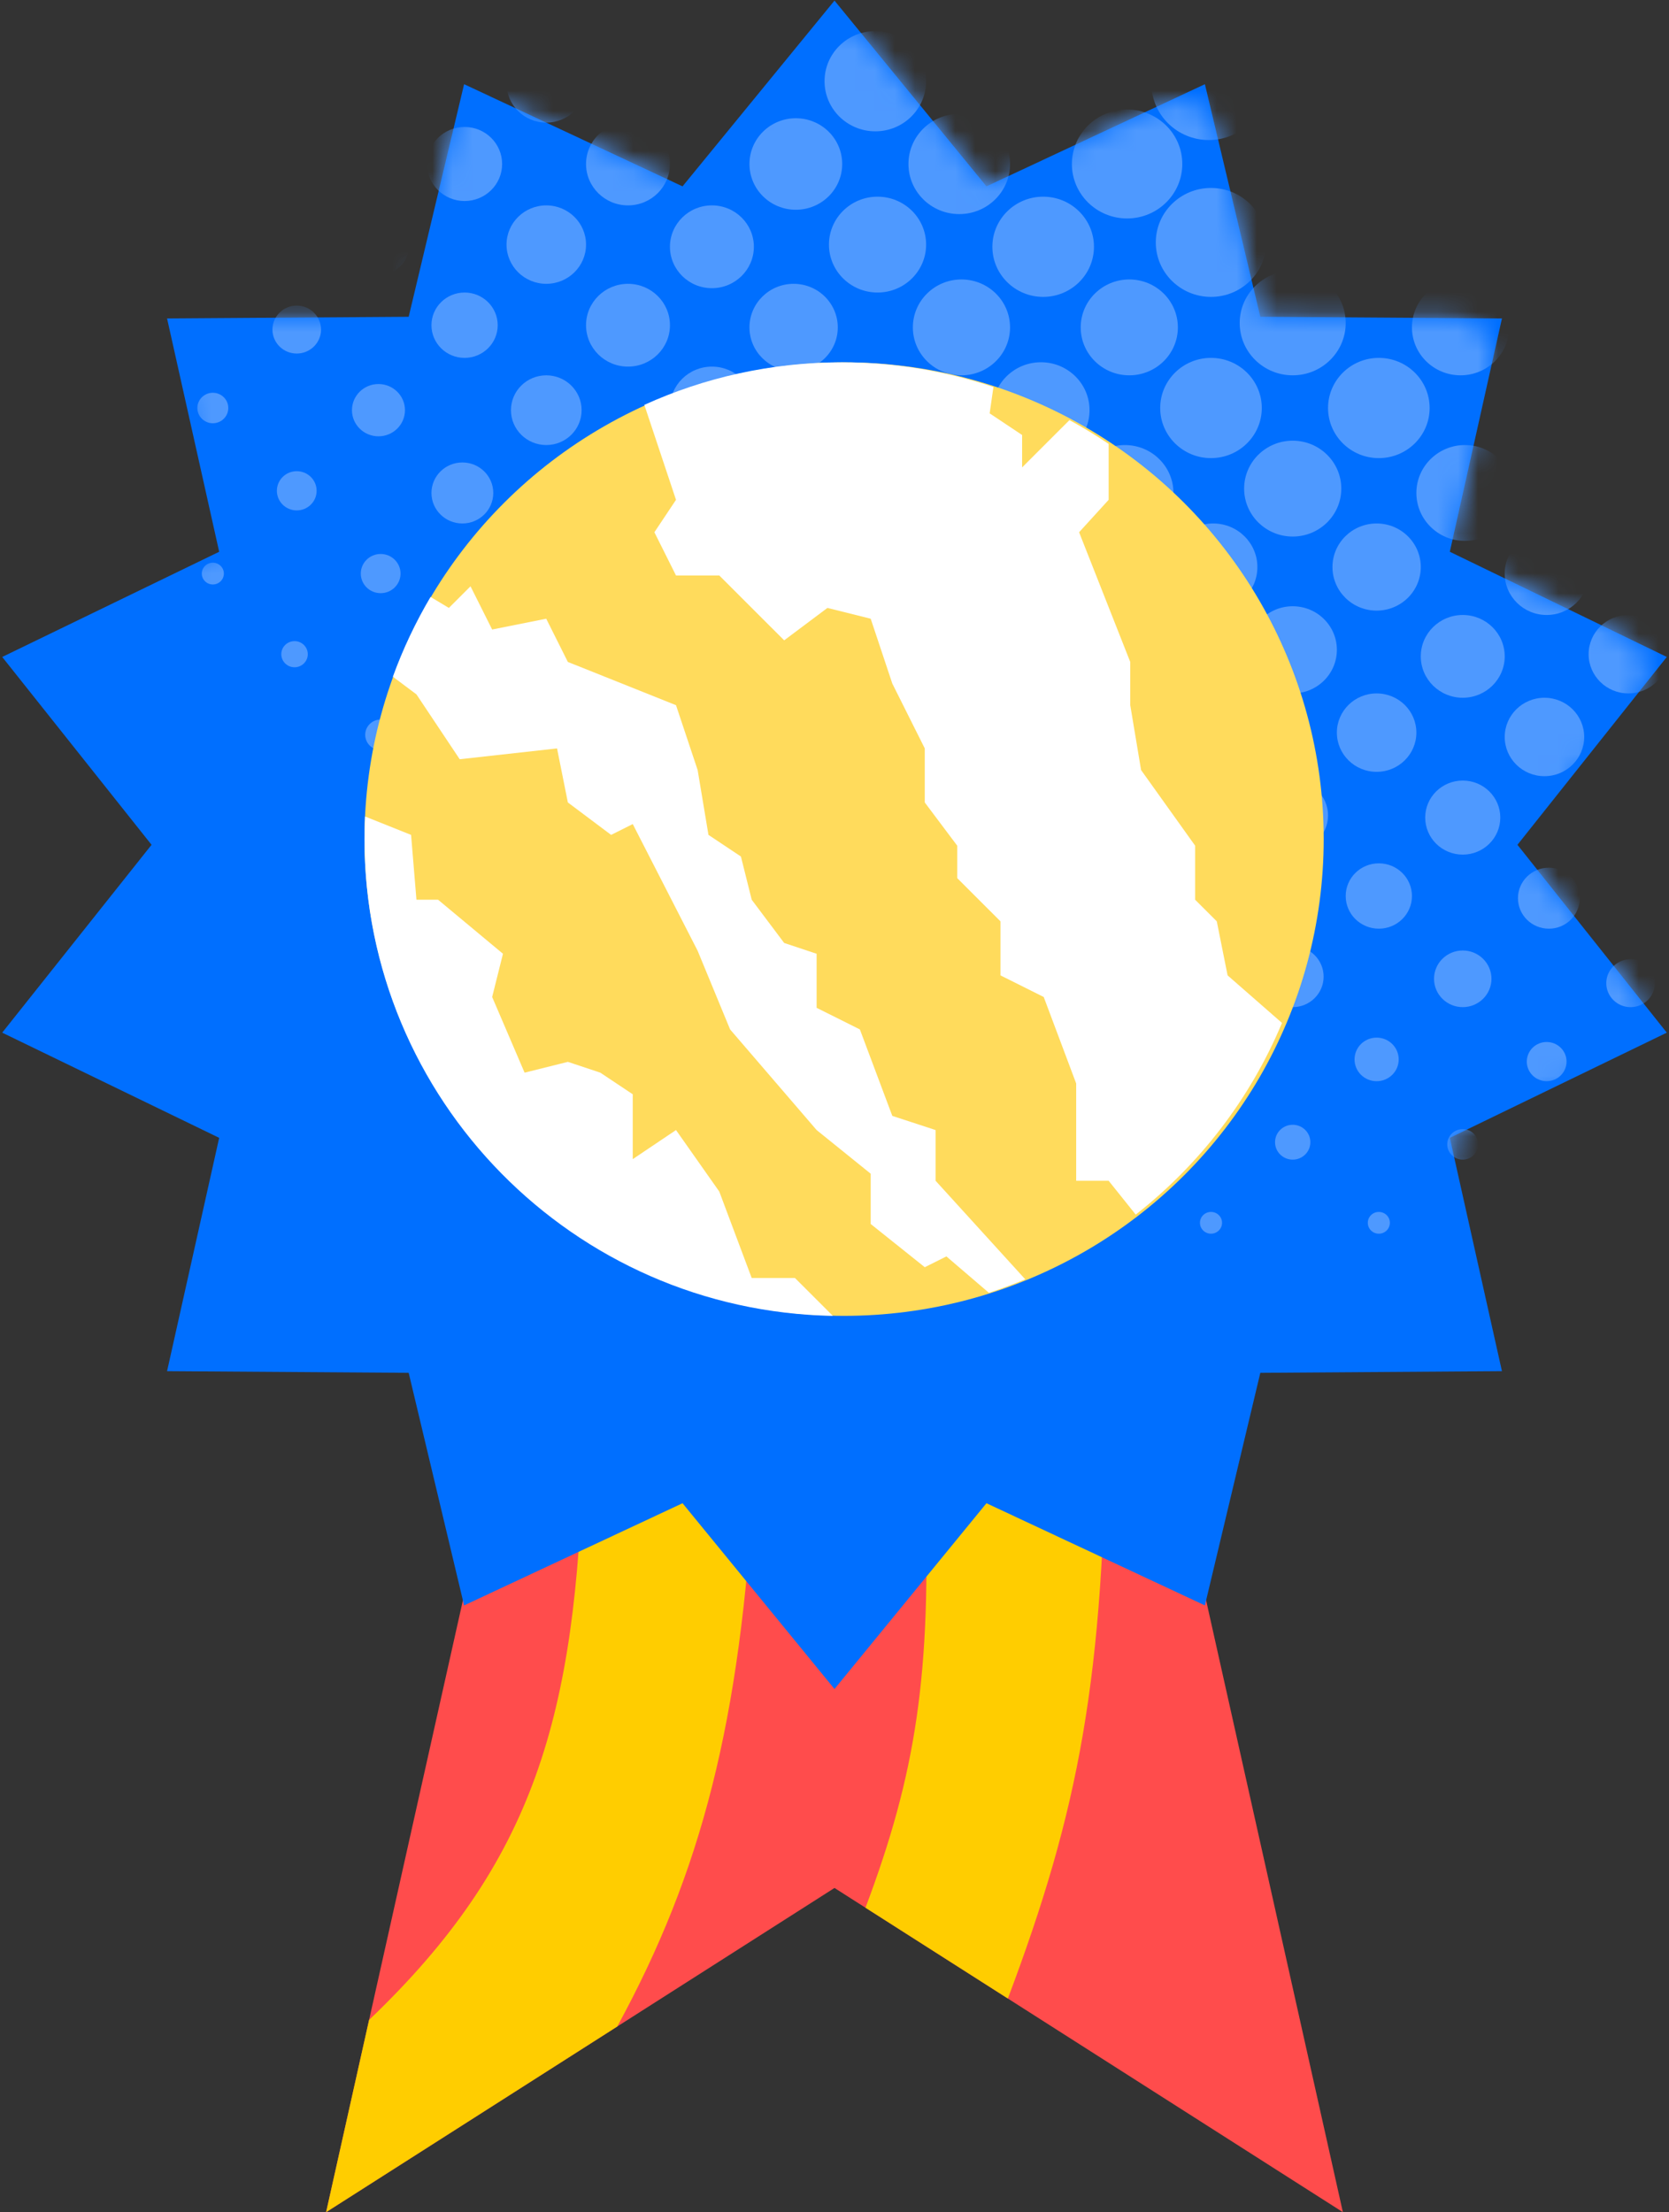 <svg width="83" height="110" viewBox="0 0 83 110" fill="none" xmlns="http://www.w3.org/2000/svg">
<rect x="0" y="0" width="83" height="110" fill="#333333" stroke="none"/>
<path d="M16.218 110L27.667 58.793H55.333L66.782 110L41.5 93.879L16.218 110Z" fill="#FF4C4C"/>
<path d="M18.355 100.441L16.218 110L30.697 100.768C34.877 93.088 36.826 85.672 37.5 73.5L29 72.5C28.642 85.296 26.592 92.574 18.355 100.441Z" fill="#FFCD00"/>
<path d="M50.122 99.377C53.638 90.034 54.931 83.448 55 70L46 74C46.339 83.241 45.534 88.234 43.041 94.862L50.122 99.377Z" fill="#FFCD00"/>
<path d="M41.5 0.03L49.057 9.267L59.92 4.187L62.676 15.752L74.692 15.835L72.1 27.437L82.89 32.667L75.463 42.008L82.89 51.349L72.1 56.579L74.692 68.181L62.676 68.264L59.92 79.829L49.057 74.748L41.5 83.986L33.943 74.748L23.08 79.829L20.324 68.264L8.308 68.181L10.9 56.579L0.11 51.349L7.537 42.008L0.11 32.667L10.9 27.437L8.308 15.835L20.324 15.752L23.08 4.187L33.943 9.267L41.5 0.03Z" fill="#006FFF"/>
<mask id="mask0_68_29" style="mask-type:alpha" maskUnits="userSpaceOnUse" x="1" y="1" width="81" height="82">
<path d="M39.952 1.922C40.752 0.944 42.248 0.944 43.048 1.922L49.057 9.267L57.696 5.227C58.844 4.69 60.196 5.342 60.489 6.575L62.676 15.752L72.213 15.818C73.488 15.827 74.429 17.01 74.151 18.254L72.1 27.437L80.642 31.578C81.795 32.136 82.132 33.619 81.335 34.622L75.463 42.008L81.335 49.394C82.132 50.397 81.795 51.88 80.642 52.438L72.1 56.579L74.151 65.762C74.429 67.006 73.488 68.189 72.213 68.198L62.676 68.264L60.489 77.441C60.196 78.673 58.844 79.326 57.696 78.789L49.057 74.748L43.048 82.094C42.248 83.072 40.752 83.072 39.952 82.094L33.943 74.748L25.304 78.789C24.156 79.326 22.805 78.673 22.511 77.441L20.324 68.264L10.787 68.198C9.512 68.189 8.571 67.006 8.849 65.762L10.9 56.579L2.358 52.438C1.205 51.88 0.868 50.397 1.665 49.394L7.537 42.008L1.665 34.622C0.868 33.619 1.205 32.136 2.358 31.578L10.9 27.437L8.849 18.254C8.571 17.01 9.512 15.827 10.787 15.818L20.324 15.752L22.511 6.575C22.805 5.342 24.156 4.69 25.304 5.227L33.943 9.267L39.952 1.922Z" fill="#006FFF"/>
</mask>
<g mask="url(#mask0_68_29)">
<path d="M61.651 16.063C61.651 14.627 62.831 13.463 64.287 13.463C65.742 13.463 66.922 14.627 66.922 16.063C66.922 17.499 65.742 18.663 64.287 18.663C62.831 18.663 61.651 17.499 61.651 16.063Z" fill="#4E99FF"/>
<path d="M61.871 24.296C61.871 22.98 62.952 21.913 64.287 21.913C65.621 21.913 66.703 22.98 66.703 24.296C66.703 25.613 65.621 26.68 64.287 26.68C62.952 26.68 61.871 25.613 61.871 24.296Z" fill="#4E99FF"/>
<path d="M62.09 32.313C62.09 31.116 63.074 30.146 64.287 30.146C65.5 30.146 66.483 31.116 66.483 32.313C66.483 33.51 65.5 34.48 64.287 34.48C63.074 34.48 62.09 33.51 62.09 32.313Z" fill="#4E99FF"/>
<path d="M62.53 40.546C62.53 39.589 63.316 38.813 64.287 38.813C65.257 38.813 66.044 39.589 66.044 40.546C66.044 41.504 65.257 42.279 64.287 42.279C63.316 42.279 62.53 41.504 62.53 40.546Z" fill="#4E99FF"/>
<path d="M62.749 48.563C62.749 47.725 63.438 47.046 64.287 47.046C65.136 47.046 65.824 47.725 65.824 48.563C65.824 49.401 65.136 50.08 64.287 50.08C63.438 50.08 62.749 49.401 62.749 48.563Z" fill="#4E99FF"/>
<path d="M63.408 56.796C63.408 56.318 63.801 55.929 64.287 55.929C64.772 55.929 65.165 56.318 65.165 56.796C65.165 57.275 64.772 57.663 64.287 57.663C63.801 57.663 63.408 57.275 63.408 56.796Z" fill="#4E99FF"/>
<path d="M58.576 16.28C58.576 14.963 57.494 13.896 56.16 13.896C54.826 13.896 53.744 14.963 53.744 16.28C53.744 17.596 54.826 18.663 56.16 18.663C57.494 18.663 58.576 17.596 58.576 16.28Z" fill="#4E99FF"/>
<path d="M62.969 12.055C62.969 10.559 61.74 9.346 60.223 9.346C58.707 9.346 57.478 10.559 57.478 12.055C57.478 13.55 58.707 14.763 60.223 14.763C61.74 14.763 62.969 13.55 62.969 12.055Z" fill="#4E99FF"/>
<path d="M60.333 26.03C59.12 26.03 58.137 27 58.137 28.196C58.137 29.393 59.12 30.363 60.333 30.363C61.546 30.363 62.53 29.393 62.53 28.196C62.53 27 61.546 26.03 60.333 26.03Z" fill="#4E99FF"/>
<path d="M41.883 8.155C41.883 6.898 40.851 5.88 39.577 5.88C38.303 5.88 37.271 6.898 37.271 8.155C37.271 9.411 38.303 10.43 39.577 10.43C40.851 10.43 41.883 9.411 41.883 8.155Z" fill="#4E99FF"/>
<path d="M37.49 12.271C37.49 11.134 36.556 10.213 35.404 10.213C34.251 10.213 33.317 11.134 33.317 12.271C33.317 13.408 34.251 14.33 35.404 14.33C36.556 14.33 37.49 13.408 37.49 12.271Z" fill="#4E99FF"/>
<path d="M33.317 8.155C33.317 7.018 32.383 6.096 31.23 6.096C30.078 6.096 29.144 7.018 29.144 8.155C29.144 9.291 30.078 10.213 31.23 10.213C32.383 10.213 33.317 9.291 33.317 8.155Z" fill="#4E99FF"/>
<path d="M58.137 32.638C58.137 31.501 57.203 30.58 56.05 30.58C54.898 30.58 53.964 31.501 53.964 32.638C53.964 33.775 54.898 34.696 56.05 34.696C57.203 34.696 58.137 33.775 58.137 32.638Z" fill="#4E99FF"/>
<path d="M29.144 4.146C29.144 3.069 28.259 2.196 27.167 2.196C26.075 2.196 25.19 3.069 25.19 4.146C25.19 5.223 26.075 6.096 27.167 6.096C28.259 6.096 29.144 5.223 29.144 4.146Z" fill="#4E99FF"/>
<path d="M60.333 34.48C59.241 34.48 58.356 35.353 58.356 36.429C58.356 37.507 59.241 38.38 60.333 38.38C61.425 38.38 62.31 37.507 62.31 36.429C62.31 35.353 61.425 34.48 60.333 34.48Z" fill="#4E99FF"/>
<path d="M61.871 44.554C61.871 43.657 61.133 42.929 60.223 42.929C59.314 42.929 58.576 43.657 58.576 44.554C58.576 45.452 59.314 46.179 60.223 46.179C61.133 46.179 61.871 45.452 61.871 44.554Z" fill="#4E99FF"/>
<path d="M24.971 8.155C24.971 7.138 24.135 6.313 23.104 6.313C22.073 6.313 21.237 7.138 21.237 8.155C21.237 9.172 22.073 9.996 23.104 9.996C24.135 9.996 24.971 9.172 24.971 8.155Z" fill="#4E99FF"/>
<path d="M57.917 40.654C57.917 39.637 57.081 38.813 56.05 38.813C55.019 38.813 54.183 39.637 54.183 40.654C54.183 41.672 55.019 42.496 56.05 42.496C57.081 42.496 57.917 41.672 57.917 40.654Z" fill="#4E99FF"/>
<path d="M29.144 12.163C29.144 11.086 28.259 10.213 27.167 10.213C26.075 10.213 25.19 11.086 25.19 12.163C25.19 13.24 26.075 14.113 27.167 14.113C28.259 14.113 29.144 13.24 29.144 12.163Z" fill="#4E99FF"/>
<path d="M53.964 36.646C53.964 35.569 53.078 34.696 51.987 34.696C50.895 34.696 50.01 35.569 50.01 36.646C50.01 37.723 50.895 38.596 51.987 38.596C53.078 38.596 53.964 37.723 53.964 36.646Z" fill="#4E99FF"/>
<path d="M33.317 16.171C33.317 15.034 32.383 14.113 31.23 14.113C30.078 14.113 29.144 15.034 29.144 16.171C29.144 17.308 30.078 18.23 31.23 18.23C32.383 18.23 33.317 17.308 33.317 16.171Z" fill="#4E99FF"/>
<path d="M28.924 20.396C28.924 19.439 28.137 18.663 27.167 18.663C26.197 18.663 25.41 19.439 25.41 20.396C25.41 21.354 26.197 22.13 27.167 22.13C28.137 22.13 28.924 21.354 28.924 20.396Z" fill="#4E99FF"/>
<path d="M24.751 16.171C24.751 15.274 24.014 14.546 23.104 14.546C22.194 14.546 21.456 15.274 21.456 16.171C21.456 17.069 22.194 17.796 23.104 17.796C24.014 17.796 24.751 17.069 24.751 16.171Z" fill="#4E99FF"/>
<path d="M49.571 40.654C49.571 39.757 48.833 39.029 47.923 39.029C47.014 39.029 46.276 39.757 46.276 40.654C46.276 41.552 47.014 42.279 47.923 42.279C48.833 42.279 49.571 41.552 49.571 40.654Z" fill="#4E99FF"/>
<path d="M20.358 12.163C20.358 11.325 19.67 10.646 18.821 10.646C17.971 10.646 17.283 11.325 17.283 12.163C17.283 13.001 17.971 13.68 18.821 13.68C19.67 13.68 20.358 13.001 20.358 12.163Z" fill="#4E99FF"/>
<path d="M53.305 44.663C53.305 43.825 52.616 43.146 51.767 43.146C50.918 43.146 50.23 43.825 50.23 44.663C50.23 45.501 50.918 46.179 51.767 46.179C52.616 46.179 53.305 45.501 53.305 44.663Z" fill="#4E99FF"/>
<path d="M57.478 48.671C57.478 47.893 56.839 47.263 56.05 47.263C55.262 47.263 54.623 47.893 54.623 48.671C54.623 49.449 55.262 50.08 56.05 50.08C56.839 50.08 57.478 49.449 57.478 48.671Z" fill="#4E99FF"/>
<path d="M60.333 51.596C59.727 51.596 59.235 52.081 59.235 52.679C59.235 53.278 59.727 53.763 60.333 53.763C60.94 53.763 61.431 53.278 61.431 52.679C61.431 52.081 60.94 51.596 60.333 51.596Z" fill="#4E99FF"/>
<path d="M60.223 60.263C59.92 60.263 59.674 60.505 59.674 60.804C59.674 61.104 59.92 61.346 60.223 61.346C60.527 61.346 60.773 61.104 60.773 60.804C60.773 60.505 60.527 60.263 60.223 60.263Z" fill="#4E99FF"/>
<path d="M52.865 52.788C52.865 52.249 52.423 51.813 51.877 51.813C51.331 51.813 50.889 52.249 50.889 52.788C50.889 53.326 51.331 53.763 51.877 53.763C52.423 53.763 52.865 53.326 52.865 52.788Z" fill="#4E99FF"/>
<path d="M56.819 56.904C56.819 56.486 56.475 56.146 56.05 56.146C55.626 56.146 55.281 56.486 55.281 56.904C55.281 57.323 55.626 57.663 56.05 57.663C56.475 57.663 56.819 57.323 56.819 56.904Z" fill="#4E99FF"/>
<path d="M15.965 16.388C15.965 15.73 15.424 15.196 14.757 15.196C14.09 15.196 13.549 15.73 13.549 16.388C13.549 17.046 14.09 17.58 14.757 17.58C15.424 17.58 15.965 17.046 15.965 16.388Z" fill="#4E99FF"/>
<path d="M48.912 48.888C48.912 48.23 48.371 47.696 47.704 47.696C47.036 47.696 46.496 48.23 46.496 48.888C46.496 49.546 47.036 50.08 47.704 50.08C48.371 50.08 48.912 49.546 48.912 48.888Z" fill="#4E99FF"/>
<path d="M20.139 20.396C20.139 19.678 19.549 19.096 18.821 19.096C18.093 19.096 17.503 19.678 17.503 20.396C17.503 21.114 18.093 21.696 18.821 21.696C19.549 21.696 20.139 21.114 20.139 20.396Z" fill="#4E99FF"/>
<path d="M44.958 44.88C44.958 44.161 44.368 43.58 43.64 43.58C42.913 43.58 42.322 44.161 42.322 44.88C42.322 45.597 42.913 46.179 43.64 46.179C44.368 46.179 44.958 45.597 44.958 44.88Z" fill="#4E99FF"/>
<path d="M24.531 24.513C24.531 23.675 23.843 22.996 22.994 22.996C22.145 22.996 21.456 23.675 21.456 24.513C21.456 25.351 22.145 26.03 22.994 26.03C23.843 26.03 24.531 25.351 24.531 24.513Z" fill="#4E99FF"/>
<path d="M19.919 28.521C19.919 27.983 19.476 27.546 18.93 27.546C18.385 27.546 17.942 27.983 17.942 28.521C17.942 29.06 18.385 29.496 18.93 29.496C19.476 29.496 19.919 29.06 19.919 28.521Z" fill="#4E99FF"/>
<path d="M15.746 24.405C15.746 23.866 15.303 23.43 14.757 23.43C14.211 23.43 13.769 23.866 13.769 24.405C13.769 24.943 14.211 25.38 14.757 25.38C15.303 25.38 15.746 24.943 15.746 24.405Z" fill="#4E99FF"/>
<path d="M40.565 48.888C40.565 48.349 40.123 47.913 39.577 47.913C39.031 47.913 38.589 48.349 38.589 48.888C38.589 49.426 39.031 49.863 39.577 49.863C40.123 49.863 40.565 49.426 40.565 48.888Z" fill="#4E99FF"/>
<path d="M11.353 20.288C11.353 19.869 11.009 19.53 10.584 19.53C10.159 19.53 9.815 19.869 9.815 20.288C9.815 20.707 10.159 21.046 10.584 21.046C11.009 21.046 11.353 20.707 11.353 20.288Z" fill="#4E99FF"/>
<path d="M44.299 52.788C44.299 52.369 43.955 52.029 43.531 52.029C43.106 52.029 42.762 52.369 42.762 52.788C42.762 53.207 43.106 53.546 43.531 53.546C43.955 53.546 44.299 53.207 44.299 52.788Z" fill="#4E99FF"/>
<path d="M48.472 56.796C48.472 56.437 48.177 56.146 47.813 56.146C47.45 56.146 47.155 56.437 47.155 56.796C47.155 57.155 47.45 57.446 47.813 57.446C48.177 57.446 48.472 57.155 48.472 56.796Z" fill="#4E99FF"/>
<path d="M39.906 56.796C39.906 56.557 39.71 56.363 39.467 56.363C39.224 56.363 39.028 56.557 39.028 56.796C39.028 57.035 39.224 57.23 39.467 57.23C39.71 57.23 39.906 57.035 39.906 56.796Z" fill="#4E99FF"/>
<path d="M11.133 28.521C11.133 28.222 10.887 27.98 10.584 27.98C10.281 27.98 10.035 28.222 10.035 28.521C10.035 28.82 10.281 29.063 10.584 29.063C10.887 29.063 11.133 28.82 11.133 28.521Z" fill="#4E99FF"/>
<path d="M35.953 53.005C35.953 52.705 35.707 52.463 35.404 52.463C35.1 52.463 34.855 52.705 34.855 53.005C34.855 53.304 35.1 53.546 35.404 53.546C35.707 53.546 35.953 53.304 35.953 53.005Z" fill="#4E99FF"/>
<path d="M15.306 32.53C15.306 32.171 15.011 31.88 14.647 31.88C14.284 31.88 13.989 32.171 13.989 32.53C13.989 32.889 14.284 33.18 14.647 33.18C15.011 33.18 15.306 32.889 15.306 32.53Z" fill="#4E99FF"/>
<path d="M46.056 4.038C46.056 2.662 44.925 1.546 43.531 1.546C42.136 1.546 41.005 2.662 41.005 4.038C41.005 5.414 42.136 6.53 43.531 6.53C44.925 6.53 46.056 5.414 46.056 4.038Z" fill="#4E99FF"/>
<path d="M60.223 17.796C58.828 17.796 57.697 18.912 57.697 20.288C57.697 21.664 58.828 22.78 60.223 22.78C61.618 22.78 62.749 21.664 62.749 20.288C62.749 18.912 61.618 17.796 60.223 17.796Z" fill="#4E99FF"/>
<path d="M50.23 8.155C50.23 6.779 49.099 5.663 47.704 5.663C46.309 5.663 45.178 6.779 45.178 8.155C45.178 9.531 46.309 10.646 47.704 10.646C49.099 10.646 50.23 9.531 50.23 8.155Z" fill="#4E99FF"/>
<path d="M46.056 12.163C46.056 10.847 44.975 9.78 43.64 9.78C42.306 9.78 41.224 10.847 41.224 12.163C41.224 13.479 42.306 14.546 43.64 14.546C44.975 14.546 46.056 13.479 46.056 12.163Z" fill="#4E99FF"/>
<path d="M41.663 16.28C41.663 15.083 40.68 14.113 39.467 14.113C38.254 14.113 37.271 15.083 37.271 16.28C37.271 17.476 38.254 18.446 39.467 18.446C40.68 18.446 41.663 17.476 41.663 16.28Z" fill="#4E99FF"/>
<path d="M37.49 20.288C37.49 19.151 36.556 18.23 35.404 18.23C34.251 18.23 33.317 19.151 33.317 20.288C33.317 21.425 34.251 22.346 35.404 22.346C36.556 22.346 37.49 21.425 37.49 20.288Z" fill="#4E99FF"/>
<path d="M33.097 24.405C33.097 23.387 32.262 22.563 31.23 22.563C30.199 22.563 29.363 23.387 29.363 24.405C29.363 25.422 30.199 26.246 31.23 26.246C32.262 26.246 33.097 25.422 33.097 24.405Z" fill="#4E99FF"/>
<path d="M28.705 28.413C28.705 27.575 28.016 26.896 27.167 26.896C26.318 26.896 25.63 27.575 25.63 28.413C25.63 29.25 26.318 29.93 27.167 29.93C28.016 29.93 28.705 29.25 28.705 28.413Z" fill="#4E99FF"/>
<path d="M24.312 32.421C24.312 31.763 23.771 31.23 23.104 31.23C22.436 31.23 21.896 31.763 21.896 32.421C21.896 33.079 22.436 33.613 23.104 33.613C23.771 33.613 24.312 33.079 24.312 32.421Z" fill="#4E99FF"/>
<path d="M19.699 36.538C19.699 36.119 19.355 35.779 18.93 35.779C18.506 35.779 18.162 36.119 18.162 36.538C18.162 36.957 18.506 37.296 18.93 37.296C19.355 37.296 19.699 36.957 19.699 36.538Z" fill="#4E99FF"/>
<path d="M62.969 4.146C62.969 2.591 61.691 1.33 60.114 1.33C58.537 1.33 57.258 2.591 57.258 4.146C57.258 5.702 58.537 6.963 60.114 6.963C61.691 6.963 62.969 5.702 62.969 4.146Z" fill="#4E99FF"/>
<path d="M58.796 8.155C58.796 6.659 57.566 5.446 56.05 5.446C54.534 5.446 53.305 6.659 53.305 8.155C53.305 9.65 54.534 10.863 56.05 10.863C57.566 10.863 58.796 9.65 58.796 8.155Z" fill="#4E99FF"/>
<path d="M54.403 12.271C54.403 10.895 53.272 9.78 51.877 9.78C50.482 9.78 49.351 10.895 49.351 12.271C49.351 13.647 50.482 14.763 51.877 14.763C53.272 14.763 54.403 13.647 54.403 12.271Z" fill="#4E99FF"/>
<path d="M50.23 16.28C50.23 14.963 49.148 13.896 47.813 13.896C46.479 13.896 45.397 14.963 45.397 16.28C45.397 17.596 46.479 18.663 47.813 18.663C49.148 18.663 50.23 17.596 50.23 16.28Z" fill="#4E99FF"/>
<path d="M58.356 24.513C58.356 23.197 57.275 22.13 55.94 22.13C54.606 22.13 53.524 23.197 53.524 24.513C53.524 25.829 54.606 26.896 55.94 26.896C57.275 26.896 58.356 25.829 58.356 24.513Z" fill="#4E99FF"/>
<path d="M45.837 20.396C45.837 19.2 44.853 18.23 43.64 18.23C42.427 18.23 41.444 19.2 41.444 20.396C41.444 21.593 42.427 22.563 43.64 22.563C44.853 22.563 45.837 21.593 45.837 20.396Z" fill="#4E99FF"/>
<path d="M53.964 28.521C53.964 27.384 53.029 26.463 51.877 26.463C50.724 26.463 49.79 27.384 49.79 28.521C49.79 29.658 50.724 30.58 51.877 30.58C53.029 30.58 53.964 29.658 53.964 28.521Z" fill="#4E99FF"/>
<path d="M41.444 24.405C41.444 23.268 40.51 22.346 39.357 22.346C38.205 22.346 37.271 23.268 37.271 24.405C37.271 25.541 38.205 26.463 39.357 26.463C40.51 26.463 41.444 25.541 41.444 24.405Z" fill="#4E99FF"/>
<path d="M49.79 32.53C49.79 31.453 48.905 30.58 47.813 30.58C46.722 30.58 45.837 31.453 45.837 32.53C45.837 33.606 46.722 34.48 47.813 34.48C48.905 34.48 49.79 33.606 49.79 32.53Z" fill="#4E99FF"/>
<path d="M37.271 28.521C37.271 27.504 36.435 26.68 35.404 26.68C34.373 26.68 33.537 27.504 33.537 28.521C33.537 29.538 34.373 30.363 35.404 30.363C36.435 30.363 37.271 29.538 37.271 28.521Z" fill="#4E99FF"/>
<path d="M45.397 36.646C45.397 35.689 44.611 34.913 43.64 34.913C42.67 34.913 41.883 35.689 41.883 36.646C41.883 37.603 42.67 38.38 43.64 38.38C44.611 38.38 45.397 37.603 45.397 36.646Z" fill="#4E99FF"/>
<path d="M32.878 32.53C32.878 31.692 32.189 31.013 31.34 31.013C30.491 31.013 29.803 31.692 29.803 32.53C29.803 33.367 30.491 34.046 31.34 34.046C32.189 34.046 32.878 33.367 32.878 32.53Z" fill="#4E99FF"/>
<path d="M41.005 40.654C41.005 39.877 40.365 39.246 39.577 39.246C38.788 39.246 38.149 39.877 38.149 40.654C38.149 41.432 38.788 42.063 39.577 42.063C40.365 42.063 41.005 41.432 41.005 40.654Z" fill="#4E99FF"/>
<path d="M28.485 36.538C28.485 35.88 27.944 35.346 27.277 35.346C26.61 35.346 26.069 35.88 26.069 36.538C26.069 37.196 26.61 37.73 27.277 37.73C27.944 37.73 28.485 37.196 28.485 36.538Z" fill="#4E99FF"/>
<path d="M36.612 44.663C36.612 44.065 36.12 43.58 35.514 43.58C34.907 43.58 34.415 44.065 34.415 44.663C34.415 45.261 34.907 45.746 35.514 45.746C36.12 45.746 36.612 45.261 36.612 44.663Z" fill="#4E99FF"/>
<path d="M23.872 40.654C23.872 40.236 23.528 39.896 23.104 39.896C22.679 39.896 22.335 40.236 22.335 40.654C22.335 41.073 22.679 41.413 23.104 41.413C23.528 41.413 23.872 41.073 23.872 40.654Z" fill="#4E99FF"/>
<path d="M31.999 48.779C31.999 48.42 31.704 48.13 31.34 48.13C30.976 48.13 30.681 48.42 30.681 48.779C30.681 49.139 30.976 49.429 31.34 49.429C31.704 49.429 31.999 49.139 31.999 48.779Z" fill="#4E99FF"/>
<path d="M54.183 20.396C54.183 19.08 53.102 18.013 51.767 18.013C50.433 18.013 49.351 19.08 49.351 20.396C49.351 21.712 50.433 22.78 51.767 22.78C53.102 22.78 54.183 21.712 54.183 20.396Z" fill="#4E99FF"/>
<path d="M50.01 24.513C50.01 23.316 49.027 22.346 47.813 22.346C46.6 22.346 45.617 23.316 45.617 24.513C45.617 25.709 46.6 26.68 47.813 26.68C49.027 26.68 50.01 25.709 50.01 24.513Z" fill="#4E99FF"/>
<path d="M45.617 28.521C45.617 27.384 44.683 26.463 43.531 26.463C42.378 26.463 41.444 27.384 41.444 28.521C41.444 29.658 42.378 30.58 43.531 30.58C44.683 30.58 45.617 29.658 45.617 28.521Z" fill="#4E99FF"/>
<path d="M41.224 32.746C41.224 31.789 40.438 31.013 39.467 31.013C38.497 31.013 37.71 31.789 37.71 32.746C37.71 33.703 38.497 34.48 39.467 34.48C40.438 34.48 41.224 33.703 41.224 32.746Z" fill="#4E99FF"/>
<path d="M36.831 36.755C36.831 35.977 36.192 35.346 35.404 35.346C34.615 35.346 33.976 35.977 33.976 36.755C33.976 37.532 34.615 38.163 35.404 38.163C36.192 38.163 36.831 37.532 36.831 36.755Z" fill="#4E99FF"/>
<path d="M32.438 40.654C32.438 39.996 31.898 39.463 31.23 39.463C30.563 39.463 30.022 39.996 30.022 40.654C30.022 41.313 30.563 41.846 31.23 41.846C31.898 41.846 32.438 41.313 32.438 40.654Z" fill="#4E99FF"/>
<path d="M28.046 44.88C28.046 44.401 27.652 44.013 27.167 44.013C26.682 44.013 26.288 44.401 26.288 44.88C26.288 45.358 26.682 45.746 27.167 45.746C27.652 45.746 28.046 45.358 28.046 44.88Z" fill="#4E99FF"/>
<path d="M70.217 16.28C70.217 14.963 71.299 13.896 72.633 13.896C73.968 13.896 75.049 14.963 75.049 16.28C75.049 17.596 73.968 18.663 72.633 18.663C71.299 18.663 70.217 17.596 70.217 16.28Z" fill="#4E99FF"/>
<path d="M68.46 26.03C69.673 26.03 70.656 27 70.656 28.196C70.656 29.393 69.673 30.363 68.46 30.363C67.247 30.363 66.264 29.393 66.264 28.196C66.264 27 67.247 26.03 68.46 26.03Z" fill="#4E99FF"/>
<path d="M70.656 32.638C70.656 31.501 71.591 30.58 72.743 30.58C73.895 30.58 74.83 31.501 74.83 32.638C74.83 33.775 73.895 34.696 72.743 34.696C71.591 34.696 70.656 33.775 70.656 32.638Z" fill="#4E99FF"/>
<path d="M68.46 34.48C69.552 34.48 70.437 35.353 70.437 36.429C70.437 37.507 69.552 38.38 68.46 38.38C67.368 38.38 66.483 37.507 66.483 36.429C66.483 35.353 67.368 34.48 68.46 34.48Z" fill="#4E99FF"/>
<path d="M66.922 44.554C66.922 43.657 67.66 42.929 68.57 42.929C69.48 42.929 70.217 43.657 70.217 44.554C70.217 45.452 69.48 46.179 68.57 46.179C67.66 46.179 66.922 45.452 66.922 44.554Z" fill="#4E99FF"/>
<path d="M70.876 40.654C70.876 39.637 71.712 38.813 72.743 38.813C73.774 38.813 74.61 39.637 74.61 40.654C74.61 41.672 73.774 42.496 72.743 42.496C71.712 42.496 70.876 41.672 70.876 40.654Z" fill="#4E99FF"/>
<path d="M74.83 36.646C74.83 35.569 75.715 34.696 76.806 34.696C77.898 34.696 78.783 35.569 78.783 36.646C78.783 37.723 77.898 38.596 76.806 38.596C75.715 38.596 74.83 37.723 74.83 36.646Z" fill="#4E99FF"/>
<path d="M75.489 44.663C75.489 43.825 76.177 43.146 77.026 43.146C77.875 43.146 78.564 43.825 78.564 44.663C78.564 45.501 77.875 46.179 77.026 46.179C76.177 46.179 75.489 45.501 75.489 44.663Z" fill="#4E99FF"/>
<path d="M71.315 48.671C71.315 47.893 71.954 47.263 72.743 47.263C73.531 47.263 74.171 47.893 74.171 48.671C74.171 49.449 73.531 50.08 72.743 50.08C71.954 50.08 71.315 49.449 71.315 48.671Z" fill="#4E99FF"/>
<path d="M68.46 51.596C69.067 51.596 69.558 52.081 69.558 52.679C69.558 53.278 69.067 53.763 68.46 53.763C67.853 53.763 67.362 53.278 67.362 52.679C67.362 52.081 67.853 51.596 68.46 51.596Z" fill="#4E99FF"/>
<path d="M68.57 60.263C68.873 60.263 69.119 60.505 69.119 60.804C69.119 61.104 68.873 61.346 68.57 61.346C68.266 61.346 68.021 61.104 68.021 60.804C68.021 60.505 68.266 60.263 68.57 60.263Z" fill="#4E99FF"/>
<path d="M75.928 52.788C75.928 52.249 76.37 51.813 76.916 51.813C77.462 51.813 77.905 52.249 77.905 52.788C77.905 53.326 77.462 53.763 76.916 53.763C76.37 53.763 75.928 53.326 75.928 52.788Z" fill="#4E99FF"/>
<path d="M71.974 56.904C71.974 56.486 72.319 56.146 72.743 56.146C73.168 56.146 73.512 56.486 73.512 56.904C73.512 57.323 73.168 57.663 72.743 57.663C72.319 57.663 71.974 57.323 71.974 56.904Z" fill="#4E99FF"/>
<path d="M79.881 48.888C79.881 48.23 80.422 47.696 81.09 47.696C81.757 47.696 82.297 48.23 82.297 48.888C82.297 49.546 81.757 50.08 81.09 50.08C80.422 50.08 79.881 49.546 79.881 48.888Z" fill="#4E99FF"/>
<path d="M68.57 17.796C69.965 17.796 71.096 18.912 71.096 20.288C71.096 21.664 69.965 22.78 68.57 22.78C67.175 22.78 66.044 21.664 66.044 20.288C66.044 18.912 67.175 17.796 68.57 17.796Z" fill="#4E99FF"/>
<path d="M70.437 24.513C70.437 23.197 71.519 22.13 72.853 22.13C74.187 22.13 75.269 23.197 75.269 24.513C75.269 25.829 74.187 26.896 72.853 26.896C71.519 26.896 70.437 25.829 70.437 24.513Z" fill="#4E99FF"/>
<path d="M74.83 28.521C74.83 27.384 75.764 26.463 76.916 26.463C78.069 26.463 79.003 27.384 79.003 28.521C79.003 29.658 78.069 30.58 76.916 30.58C75.764 30.58 74.83 29.658 74.83 28.521Z" fill="#4E99FF"/>
<path d="M79.003 32.53C79.003 31.453 79.888 30.58 80.98 30.58C82.071 30.58 82.956 31.453 82.956 32.53C82.956 33.606 82.071 34.48 80.98 34.48C79.888 34.48 79.003 33.606 79.003 32.53Z" fill="#4E99FF"/>
</g>
<ellipse cx="41.977" cy="41.724" rx="23.851" ry="23.707" fill="#FFDB5C"/>
<path d="M55.133 22.075V24.854L53.664 26.466L56.208 32.916V35.065L56.746 38.29L59.435 42.052V44.739L60.511 45.814L61.049 48.501L63.754 50.866C62.176 54.635 59.653 57.91 56.48 60.396L55.133 58.713H53.519V53.876L51.905 49.576L49.754 48.501V45.814L47.603 43.664V42.052L45.989 39.902V37.215L44.375 33.99L43.3 30.766L41.148 30.229L38.997 31.841L35.77 28.616H33.618L32.543 26.466L33.618 24.854L32.043 20.132C35.033 18.774 38.355 18.017 41.854 18.017C44.493 18.017 47.032 18.448 49.404 19.243L49.216 20.555L50.83 21.63V23.242L53.184 20.89C53.853 21.254 54.504 21.65 55.133 22.075Z" fill="white"/>
<path d="M21.412 29.682L22.323 30.229L23.399 29.154L24.475 31.303L27.164 30.766L28.24 32.916L33.618 35.065L34.694 38.29L35.232 41.515L36.846 42.59L37.383 44.739L38.997 46.889L40.611 47.426V50.114L42.762 51.188L44.375 55.488L46.527 56.192V58.713L50.987 63.615C50.395 63.861 49.792 64.085 49.177 64.284L47.065 62.475L45.989 63.012L43.3 60.862V58.363L40.611 56.192L36.308 51.188L34.694 47.278L31.467 40.977L30.391 41.515L28.24 39.902L27.702 37.215L22.861 37.753L20.71 34.528L19.538 33.65C20.042 32.263 20.671 30.935 21.412 29.682Z" fill="white"/>
<path d="M18.153 40.6L20.443 41.515L20.71 44.739H21.786L25.013 47.426L24.475 49.576L26.088 53.338L28.24 52.801L29.853 53.338L31.467 54.413V57.638L33.618 56.192L35.77 59.25L37.383 63.55H39.535L41.418 65.431C28.515 65.199 18.127 54.675 18.127 41.726C18.127 41.349 18.135 40.973 18.153 40.6Z" fill="white"/>
</svg>
